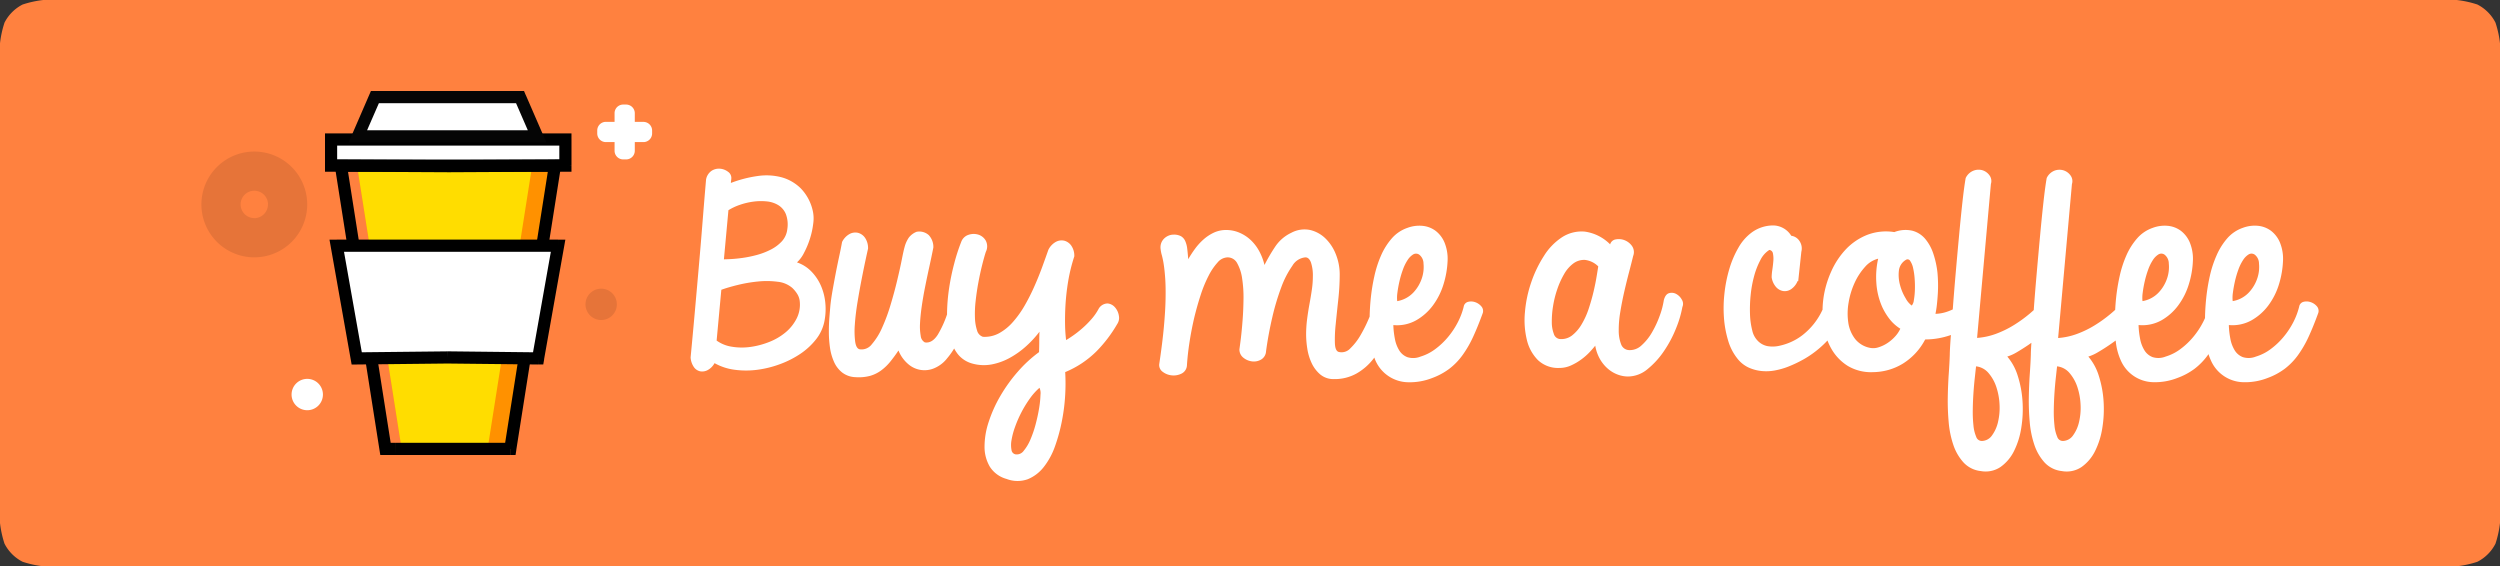 <svg xmlns="http://www.w3.org/2000/svg" width="181" height="41" viewBox="0 0 181 41">
  <rect x="0" y="0" width="181" height="41" fill="#333333" stroke="none"/>
  <g id="download-assets-sm-2" transform="translate(-8475 -1435)">
    <g id="Button">
      <g id="Rectangle">
        <path id="Path_1" data-name="Path 1" d="M0,4.8A7.453,7.453,0,0,1,.327,1.638,3,3,0,0,1,1.638.327,7.453,7.453,0,0,1,4.8,0H176.2a7.454,7.454,0,0,1,3.162.327,3,3,0,0,1,1.311,1.311A7.453,7.453,0,0,1,181,4.8V36.2a7.453,7.453,0,0,1-.327,3.162,3,3,0,0,1-1.311,1.311A7.454,7.454,0,0,1,176.2,41H4.8a7.453,7.453,0,0,1-3.162-.327A3,3,0,0,1,.327,39.362,7.453,7.453,0,0,1,0,36.2Z" transform="translate(8475 1435)" fill="#ff813f" fill-rule="evenodd"/>
      </g>
      <g id="Group">
        <g id="Combined_Shape" data-name="Combined Shape">
          <path id="Path_2" data-name="Path 2" d="M1.345.3a.628.628,0,0,0-.09.324v.627H.627A.627.627,0,0,0,0,1.882v.209a.627.627,0,0,0,.627.627h.628v.627a.627.627,0,0,0,.627.627h.209a.628.628,0,0,0,.628-.627V2.718h.626a.628.628,0,0,0,.628-.627V1.882a.628.628,0,0,0-.628-.627H2.719V.627A.628.628,0,0,0,2.091,0H1.882A.626.626,0,0,0,1.345.3Z" transform="translate(8518.24 1442.57)" fill="#fff" fill-rule="evenodd"/>
        </g>
        <g id="Logo">
          <g id="Fill_1" data-name="Fill 1">
            <path id="Path_3" data-name="Path 3" d="M6.575.04,0,0,3.229,20.512H11.1L14.324,0Z" transform="translate(8500.85 1446.99)" fill="#ff9100" fill-rule="evenodd"/>
          </g>
          <g id="Fill_2" data-name="Fill 2">
            <path id="Path_4" data-name="Path 4" d="M6.575.04,0,0,3.229,20.512H9.451L12.68,0Z" transform="translate(8500.85 1446.99)" fill="#fd0" fill-rule="evenodd"/>
          </g>
          <g id="Fill_3" data-name="Fill 3">
            <path id="Path_5" data-name="Path 5" d="M0,1.892H16.965V0H0Z" transform="translate(8498.97 1445.1)" fill="#fff" fill-rule="evenodd"/>
          </g>
          <g id="Stroke_4" data-name="Stroke 4">
            <path id="Path_6" data-name="Path 6" d="M0,1.892H-.44v.44H0Zm16.965,0v.44h.44v-.44Zm0-1.892h.44V-.44h-.44ZM0,0V-.44H-.44V0ZM0,2.332H16.965V1.451H0Zm17.406-.44V0h-.881V1.892ZM16.965-.44H0V.44H16.965ZM-.44,0V1.892H.44V0Z" transform="translate(8498.97 1445.1)"/>
          </g>
          <g id="Fill_6" data-name="Fill 6">
            <path id="Path_7" data-name="Path 7" d="M11.741,0H1.233L0,2.837H12.974Z" transform="translate(8500.91 1442.03)" fill="#fff" fill-rule="evenodd"/>
          </g>
          <g id="Group_11" data-name="Group 11">
            <g id="Stroke_7" data-name="Stroke 7">
              <path id="Path_8" data-name="Path 8" d="M11.741,0l.4-.175L12.03-.44h-.289ZM1.233,0V-.44H.944L.829-.175ZM0,2.837l-.4-.175-.268.616H0Zm12.974,0v.44h.671l-.268-.616ZM11.741-.44H7.69V.44h4.051ZM7.69-.44H5.283V.44H7.69Zm-2.407,0H1.233V.44H5.283ZM.829-.175-.4,2.662.4,3.013,1.637.175ZM0,3.278H5.283V2.4H0Zm5.283,0H7.69V2.4H5.283Zm2.407,0h5.283V2.4H7.69Zm5.687-.616L12.145-.175l-.808.351L12.57,3.013Z" transform="translate(8500.91 1442.03)" fill="#050505"/>
            </g>
            <g id="Stroke_9" data-name="Stroke 9">
              <path id="Path_9" data-name="Path 9" d="M7.749.04l0,.44h0ZM0,0,0-.44l-.518,0,.08.511ZM3.229,20.512l-.435.068.059.372h.376Zm9.04,0v.44h.376l.058-.372ZM15.5,0l.435.068.08-.511-.518,0ZM7.751-.4,0-.44,0,.44,7.747.48ZM-.435.068,2.794,20.58l.87-.137L.435-.068ZM3.229,20.952h.7v-.881h-.7Zm.7,0h7.632v-.881H3.933Zm7.632,0h.7v-.881h-.7ZM12.7,20.58,15.933.068l-.87-.137L11.834,20.443ZM15.5-.44,7.747-.4l0,.881L15.5.44Z" transform="translate(8499.68 1446.99)"/>
            </g>
          </g>
          <g id="Fill_12" data-name="Fill 12">
            <path id="Path_10" data-name="Path 10" d="M16.026,0H0L1.447,8.157l6.566-.071,6.566.071Z" transform="translate(8499.38 1452.79)" fill="#fff" fill-rule="evenodd"/>
          </g>
          <g id="Stroke_13" data-name="Stroke 13">
            <path id="Path_11" data-name="Path 11" d="M16.026,0l.434.077.092-.517h-.525ZM0,0V-.44H-.525l.092.517ZM1.447,8.157l-.434.077.065.367.373,0Zm6.566-.071,0-.44h-.01Zm6.566.071,0,.44.373,0,.065-.367Zm1.447-8.6H8.291V.44h7.735Zm-7.735,0H7.735V.44h.556Zm-.556,0H0V.44H7.735ZM-.434.077,1.013,8.234l.867-.154L.434-.077ZM1.452,8.6l6.566-.071-.01-.881-6.566.071Zm6.557-.071,6.566.071.009-.881L8.018,7.646Zm7-.292L16.46.077l-.867-.154L14.146,8.081Z" transform="translate(8499.38 1452.79)"/>
          </g>
        </g>
        <g id="Oval" opacity="0.1">
          <g id="Group_1" data-name="Group 1">
            <path id="Path_12" data-name="Path 12" d="M2.412,6.242a3.83,3.83,0,0,0,3.83-3.83H3.4a.993.993,0,0,1-.993.993Zm3.83-3.83a3.83,3.83,0,0,0-3.83-3.83V1.419a.993.993,0,0,1,.993.993Zm-3.83-3.83a3.83,3.83,0,0,0-3.83,3.83H1.419a.993.993,0,0,1,.993-.993Zm-3.83,3.83a3.83,3.83,0,0,0,3.83,3.83V3.4a.993.993,0,0,1-.993-.993Z" transform="translate(8491 1447.39)"/>
          </g>
        </g>
        <g id="Oval-2" data-name="Oval" opacity="0.1">
          <path id="Path_13" data-name="Path 13" d="M1.135,2.27A1.135,1.135,0,1,0,0,1.135,1.135,1.135,0,0,0,1.135,2.27Z" transform="translate(8517.39 1455.9)" fill-rule="evenodd"/>
        </g>
        <g id="Oval-3" data-name="Oval">
          <path id="Path_14" data-name="Path 14" d="M1.135,2.27A1.135,1.135,0,1,0,0,1.135,1.135,1.135,0,0,0,1.135,2.27Z" transform="translate(8496.11 1462.43)" fill="#fff" fill-rule="evenodd"/>
        </g>
      </g>
      <g id="Page_1" data-name="Page 1">
        <g id="Fill_4" data-name="Fill 4">
          <path id="Path_15" data-name="Path 15" d="M15.224,12.77q-.089.554-.251,1.167a7.867,7.867,0,0,1-.381,1.116,3.2,3.2,0,0,1-.486.814.617.617,0,0,1-.575.26.361.361,0,0,1-.308-.319,1.909,1.909,0,0,1,0-.705,5.317,5.317,0,0,1,.251-.948,8.381,8.381,0,0,1,.454-1.049,8.146,8.146,0,0,1,.608-1,4.393,4.393,0,0,1,.713-.8.926.926,0,0,1,.073.5A7.135,7.135,0,0,1,15.224,12.77Zm5.493-7.285a.8.8,0,0,0-.535-.285.762.762,0,0,0-.64.369,3.949,3.949,0,0,1-.535.772,6.969,6.969,0,0,1-.673.671,7.7,7.7,0,0,1-.664.52q-.316.218-.494.319A10.826,10.826,0,0,1,17.1,6.693q-.009-.621.024-1.259a16.425,16.425,0,0,1,.2-1.83,12.311,12.311,0,0,1,.446-1.813,1.283,1.283,0,0,0-.211-.764.9.9,0,0,0-.51-.369.865.865,0,0,0-.616.084,1.322,1.322,0,0,0-.543.579q-.194.554-.445,1.242t-.567,1.4a14.341,14.341,0,0,1-.7,1.385,7.284,7.284,0,0,1-.851,1.192,3.706,3.706,0,0,1-1,.814,2.179,2.179,0,0,1-1.175.26.647.647,0,0,1-.421-.453,3.247,3.247,0,0,1-.154-.923,7.991,7.991,0,0,1,.049-1.217q.073-.663.194-1.318t.267-1.242q.146-.587.275-.99a.893.893,0,0,0,0-.814.945.945,0,0,0-.534-.437,1.154,1.154,0,0,0-.713.009.835.835,0,0,0-.535.52,13.387,13.387,0,0,0-.5,1.544A16.459,16.459,0,0,0,8.71,4.066a13.789,13.789,0,0,0-.154,1.813c0,.039,0,.076,0,.115a7.566,7.566,0,0,1-.673,1.471q-.413.638-.932.554a.591.591,0,0,1-.3-.47A3.844,3.844,0,0,1,6.6,6.642q.025-.537.122-1.217t.243-1.41q.146-.731.308-1.469t.292-1.393a1.256,1.256,0,0,0-.332-.9A1.024,1.024,0,0,0,6.352.012a1.308,1.308,0,0,0-.575.437,2.211,2.211,0,0,0-.3.688q-.065.219-.194.873t-.332,1.5q-.2.848-.478,1.771a13.028,13.028,0,0,1-.616,1.67,4.76,4.76,0,0,1-.745,1.2.928.928,0,0,1-.875.369q-.259-.05-.332-.554A6.083,6.083,0,0,1,1.88,6.727q.049-.739.194-1.62t.3-1.67q.154-.789.284-1.393t.178-.806A1.315,1.315,0,0,0,2.625.457a.9.9,0,0,0-.51-.369A.865.865,0,0,0,1.5.171,1.322,1.322,0,0,0,.956.75Q.875,1.2.745,1.8T.494,3.025q-.121.63-.227,1.234T.113,5.317q-.032.352-.073.864T0,7.264A7.9,7.9,0,0,0,.081,8.4,3.846,3.846,0,0,0,.373,9.429a2.022,2.022,0,0,0,.592.772,1.665,1.665,0,0,0,.964.336,3.2,3.2,0,0,0,1.045-.092,2.5,2.5,0,0,0,.81-.395,3.609,3.609,0,0,0,.664-.638q.3-.369.591-.806a2.525,2.525,0,0,0,.713.991,1.791,1.791,0,0,0,1.912.277,2.322,2.322,0,0,0,.907-.713,5.221,5.221,0,0,0,.5-.7,3.072,3.072,0,0,0,.218.346,2.006,2.006,0,0,0,1.078.739,3.09,3.09,0,0,0,1.426.067,4.435,4.435,0,0,0,1.329-.487A6.268,6.268,0,0,0,14.3,8.279a7.565,7.565,0,0,0,.948-1.032q-.016.386-.016.73t-.016.747a9.312,9.312,0,0,0-1.531,1.41,11.214,11.214,0,0,0-1.264,1.754,9.559,9.559,0,0,0-.85,1.888,5.669,5.669,0,0,0-.3,1.788,2.821,2.821,0,0,0,.381,1.452,2.082,2.082,0,0,0,1.215.89,2.208,2.208,0,0,0,1.54.017,2.832,2.832,0,0,0,1.158-.89,5.228,5.228,0,0,0,.81-1.5,12.561,12.561,0,0,0,.5-1.838,13.6,13.6,0,0,0,.235-1.88,13.886,13.886,0,0,0,0-1.645A6.991,6.991,0,0,0,19.4,8.64a9.76,9.76,0,0,0,1.475-1.947.79.79,0,0,0,.122-.6A1.19,1.19,0,0,0,20.717,5.484Z" transform="translate(8535.01 1451.77)" fill="#fff" fill-rule="evenodd"/>
        </g>
        <g id="Fill_1-2" data-name="Fill 1">
          <path id="Path_16" data-name="Path 16" d="M7.681,10.841a3.159,3.159,0,0,1-.8,1.007,4.28,4.28,0,0,1-1.191.7,5.815,5.815,0,0,1-1.369.361,4.44,4.44,0,0,1-1.337-.017,2.52,2.52,0,0,1-1.1-.445l.34-3.676Q2.69,8.6,3.4,8.424A10.451,10.451,0,0,1,4.87,8.172,6.046,6.046,0,0,1,6.3,8.189a1.929,1.929,0,0,1,1.061.445,2.227,2.227,0,0,1,.357.436,1.217,1.217,0,0,1,.178.487A2.23,2.23,0,0,1,7.681,10.841ZM2.738,3.01a3.936,3.936,0,0,1,.818-.386,4.935,4.935,0,0,1,.98-.235,4.129,4.129,0,0,1,.98-.017,1.966,1.966,0,0,1,.843.277A1.364,1.364,0,0,1,6.9,3.3,2.139,2.139,0,0,1,7,4.387a1.549,1.549,0,0,1-.4.881,2.836,2.836,0,0,1-.81.6,5.115,5.115,0,0,1-1.013.386,8.283,8.283,0,0,1-1.029.21q-.494.067-.859.084t-.478.017ZM9.431,8.466a3.448,3.448,0,0,0-.7-1.032A2.6,2.6,0,0,0,7.7,6.787a2.337,2.337,0,0,0,.51-.688,6.189,6.189,0,0,0,.429-1.024A5.808,5.808,0,0,0,8.88,3.959a2.532,2.532,0,0,0-.049-.965,3.379,3.379,0,0,0-.867-1.578A3.184,3.184,0,0,0,6.587.626,4.325,4.325,0,0,0,4.853.534a8.864,8.864,0,0,0-1.936.5A1.012,1.012,0,0,1,2.933.853,1.145,1.145,0,0,0,2.949.66.539.539,0,0,0,2.706.224,1.1,1.1,0,0,0,2.147.005a.987.987,0,0,0-.616.143.965.965,0,0,0-.413.646Q.988,2.305.859,3.933T.583,7.224q-.146,1.662-.292,3.3T0,13.669a1.379,1.379,0,0,0,.243.705.751.751,0,0,0,.454.3.835.835,0,0,0,.543-.092,1.245,1.245,0,0,0,.494-.5,3.99,3.99,0,0,0,1.458.479,6.238,6.238,0,0,0,1.645,0,7.462,7.462,0,0,0,1.645-.411A6.858,6.858,0,0,0,7.956,13.4a4.957,4.957,0,0,0,1.118-1.033,3.07,3.07,0,0,0,.6-1.25,4.548,4.548,0,0,0,.081-1.377A4.094,4.094,0,0,0,9.431,8.466Z" transform="translate(8525 1447.21)" fill="#fff" fill-rule="evenodd"/>
        </g>
        <g id="Fill_7" data-name="Fill 7">
          <path id="Path_17" data-name="Path 17" d="M17.244,4.845q.048-.386.146-.814a6.945,6.945,0,0,1,.243-.831,3.274,3.274,0,0,1,.34-.7,1.3,1.3,0,0,1,.413-.42.4.4,0,0,1,.446.025.819.819,0,0,1,.3.638,2.538,2.538,0,0,1-.113,1.041,2.773,2.773,0,0,1-.608,1.041,2.1,2.1,0,0,1-1.183.638A2.467,2.467,0,0,1,17.244,4.845Zm5.615.688a.89.89,0,0,0-.51-.017.428.428,0,0,0-.308.353,5.14,5.14,0,0,1-.413,1.1,5.8,5.8,0,0,1-.7,1.066,5.284,5.284,0,0,1-.932.89,3.454,3.454,0,0,1-1.086.554,1.412,1.412,0,0,1-.94.042,1.187,1.187,0,0,1-.592-.487,2.419,2.419,0,0,1-.316-.831,6.073,6.073,0,0,1-.114-1.007A2.827,2.827,0,0,0,18.6,6.85a3.928,3.928,0,0,0,1.223-1.091,5.024,5.024,0,0,0,.761-1.528,6.63,6.63,0,0,0,.292-1.687,3.114,3.114,0,0,0-.227-1.334,2.059,2.059,0,0,0-.656-.848A1.87,1.87,0,0,0,19.043.01a2.461,2.461,0,0,0-1.086.151,2.636,2.636,0,0,0-1.126.764,4.784,4.784,0,0,0-.77,1.225,7.964,7.964,0,0,0-.486,1.5,14.009,14.009,0,0,0-.259,1.587c-.049.467-.075.914-.084,1.345l-.07.166a10.187,10.187,0,0,1-.583,1.167,4.292,4.292,0,0,1-.737.957A.856.856,0,0,1,13,9.142q-.259-.067-.283-.621a9.956,9.956,0,0,1,.057-1.377q.081-.822.186-1.78a16.766,16.766,0,0,0,.105-1.83,3.918,3.918,0,0,0-.275-1.452A3.245,3.245,0,0,0,12.035.925a2.362,2.362,0,0,0-1.11-.613,2.008,2.008,0,0,0-1.361.2,2.871,2.871,0,0,0-1.159.99,12.45,12.45,0,0,0-.786,1.343,4.1,4.1,0,0,0-.381-1,3.207,3.207,0,0,0-.616-.806A2.772,2.772,0,0,0,5.8.505,2.423,2.423,0,0,0,4.848.312a2.1,2.1,0,0,0-.9.193A3.12,3.12,0,0,0,3.2,1a4.289,4.289,0,0,0-.616.68,7.928,7.928,0,0,0-.486.747q-.033-.436-.073-.764a1.866,1.866,0,0,0-.146-.554.766.766,0,0,0-.3-.344A1.073,1.073,0,0,0,1.024.648.908.908,0,0,0,.668.723a1.015,1.015,0,0,0-.316.21.889.889,0,0,0-.211.327A.915.915,0,0,0,.1,1.706,2.506,2.506,0,0,0,.19,2.15a6.083,6.083,0,0,1,.138.68q.064.42.105,1.016T.457,5.306Q.441,6.171.335,7.329T0,10.015a.6.6,0,0,0,.259.571,1.28,1.28,0,0,0,.664.252,1.281,1.281,0,0,0,.7-.134.7.7,0,0,0,.381-.588q.049-.789.186-1.679t.34-1.762Q2.742,5.8,3,5.012a9.215,9.215,0,0,1,.575-1.393,4.337,4.337,0,0,1,.656-.965.984.984,0,0,1,.713-.361.781.781,0,0,1,.7.428,3.148,3.148,0,0,1,.356,1.1,8.966,8.966,0,0,1,.1,1.469q-.009.8-.065,1.536T5.91,8.143q-.073.579-.105.8a.743.743,0,0,0,.283.613,1.231,1.231,0,0,0,.632.269,1.038,1.038,0,0,0,.656-.134.735.735,0,0,0,.356-.6q.162-1.208.445-2.425a17.286,17.286,0,0,1,.648-2.182,6.727,6.727,0,0,1,.81-1.578,1.22,1.22,0,0,1,.948-.613q.259,0,.4.369a2.972,2.972,0,0,1,.138,1.007,6.638,6.638,0,0,1-.073.965q-.073.5-.17,1.024t-.17,1.083A8.9,8.9,0,0,0,10.633,7.9a6.816,6.816,0,0,0,.081.974,3.829,3.829,0,0,0,.308,1.049,2.434,2.434,0,0,0,.624.839,1.49,1.49,0,0,0,1.012.344,3.219,3.219,0,0,0,1.637-.411A4.142,4.142,0,0,0,15.519,9.62c.018-.023.034-.048.051-.071.026.065.049.135.078.2a2.625,2.625,0,0,0,2.358,1.586,4.466,4.466,0,0,0,1.766-.311,4.831,4.831,0,0,0,1.239-.672,4.728,4.728,0,0,0,.948-.982,7.868,7.868,0,0,0,.77-1.334q.348-.756.7-1.729a.506.506,0,0,0-.121-.478A1,1,0,0,0,22.859,5.533Z" transform="translate(8558.93 1451.34)" fill="#fff" fill-rule="evenodd"/>
        </g>
        <g id="Fill_9" data-name="Fill 9">
          <path id="Path_18" data-name="Path 18" d="M5.218,3.24q-.081.5-.219,1.091T4.651,5.565a5.676,5.676,0,0,1-.518,1.15,2.852,2.852,0,0,1-.7.814,1.258,1.258,0,0,1-.916.252.516.516,0,0,1-.4-.369,2.375,2.375,0,0,1-.146-.856,6.738,6.738,0,0,1,.089-1.141,7.249,7.249,0,0,1,.3-1.217,6.124,6.124,0,0,1,.494-1.1,2.482,2.482,0,0,1,.673-.781,1.3,1.3,0,0,1,.834-.26,1.626,1.626,0,0,1,.972.47Q5.3,2.745,5.218,3.24Zm5.761,1.284a.674.674,0,0,0-.518-.059q-.267.075-.381.512a5.725,5.725,0,0,1-.291,1.108,7.2,7.2,0,0,1-.559,1.209,3.785,3.785,0,0,1-.762.949,1.227,1.227,0,0,1-.915.344.634.634,0,0,1-.567-.428,2.712,2.712,0,0,1-.17-.991,7.792,7.792,0,0,1,.113-1.343q.122-.747.292-1.486t.349-1.418q.178-.68.292-1.15a.774.774,0,0,0-.081-.714,1.178,1.178,0,0,0-.526-.42,1.147,1.147,0,0,0-.64-.067.5.5,0,0,0-.421.361A3.2,3.2,0,0,0,4.352.008a2.607,2.607,0,0,0-1.629.4A4.371,4.371,0,0,0,1.4,1.771,8.722,8.722,0,0,0,.471,3.71,8.865,8.865,0,0,0,.025,5.85,6.068,6.068,0,0,0,.163,7.839a3.077,3.077,0,0,0,.8,1.469,2.121,2.121,0,0,0,1.564.571,2.01,2.01,0,0,0,.843-.185,4.148,4.148,0,0,0,.745-.437,4.434,4.434,0,0,0,.6-.529q.259-.277.4-.462a2.976,2.976,0,0,0,.373,1.024,2.687,2.687,0,0,0,.591.688,2.309,2.309,0,0,0,.7.395,2.157,2.157,0,0,0,.7.126,2.228,2.228,0,0,0,1.426-.537A5.976,5.976,0,0,0,10.1,8.645,8.5,8.5,0,0,0,10.971,7a7.831,7.831,0,0,0,.454-1.536.563.563,0,0,0-.04-.529A1.007,1.007,0,0,0,10.979,4.524Z" transform="translate(8585.38 1451.76)" fill="#fff" fill-rule="evenodd"/>
        </g>
        <g id="Group_13" data-name="Group 13">
          <g id="Fill_11" data-name="Fill 11">
            <path id="Path_19" data-name="Path 19" d="M25.733,18.26a2.647,2.647,0,0,1-.429.965.924.924,0,0,1-.729.411.427.427,0,0,1-.421-.3,2.736,2.736,0,0,1-.2-.822,8.97,8.97,0,0,1-.049-1.125q.008-.621.049-1.225t.1-1.125q.056-.521.089-.806a1.383,1.383,0,0,1,.915.5,3,3,0,0,1,.559,1.016,4.739,4.739,0,0,1,.227,1.267A4.438,4.438,0,0,1,25.733,18.26Zm-5.866,0a2.647,2.647,0,0,1-.429.965.924.924,0,0,1-.729.411.427.427,0,0,1-.421-.3,2.73,2.73,0,0,1-.2-.822,8.95,8.95,0,0,1-.049-1.125q.008-.621.049-1.225t.1-1.125q.056-.521.089-.806a1.383,1.383,0,0,1,.915.5,3,3,0,0,1,.559,1.016,4.739,4.739,0,0,1,.227,1.267A4.438,4.438,0,0,1,19.866,18.26Zm-6.02-9.535a5.207,5.207,0,0,1-.073.713.722.722,0,0,1-.154.395,1.552,1.552,0,0,1-.438-.52,3.636,3.636,0,0,1-.405-.949,2.745,2.745,0,0,1-.089-1.041,1.039,1.039,0,0,1,.51-.8.214.214,0,0,1,.308.076,1.449,1.449,0,0,1,.211.512,4.887,4.887,0,0,1,.113.772A7.427,7.427,0,0,1,13.847,8.725Zm-1.434,3.349a2.9,2.9,0,0,1-.559.478,2.519,2.519,0,0,1-.632.3,1.193,1.193,0,0,1-.583.05A1.817,1.817,0,0,1,9.52,12.25a2.532,2.532,0,0,1-.494-1.183A4.531,4.531,0,0,1,9.05,9.615,5.572,5.572,0,0,1,9.488,8.18a4.463,4.463,0,0,1,.745-1.141,1.857,1.857,0,0,1,.956-.6,6.029,6.029,0,0,0-.13,1.771,5.107,5.107,0,0,0,.421,1.721,4.534,4.534,0,0,0,.543.89,2.988,2.988,0,0,0,.77.688A2.2,2.2,0,0,1,12.413,12.074Zm17.93-3.181q.048-.386.146-.814a7.028,7.028,0,0,1,.243-.831,3.274,3.274,0,0,1,.34-.7,1.3,1.3,0,0,1,.413-.42.4.4,0,0,1,.446.025.819.819,0,0,1,.3.638,2.537,2.537,0,0,1-.113,1.041,2.772,2.772,0,0,1-.608,1.041,2.094,2.094,0,0,1-1.183.638A2.463,2.463,0,0,1,30.343,8.893Zm6.53,0q.049-.386.146-.814a7.028,7.028,0,0,1,.243-.831,3.274,3.274,0,0,1,.34-.7,1.3,1.3,0,0,1,.413-.42.4.4,0,0,1,.446.025.819.819,0,0,1,.3.638,2.533,2.533,0,0,1-.113,1.041,2.772,2.772,0,0,1-.608,1.041,2.094,2.094,0,0,1-1.183.638A2.473,2.473,0,0,1,36.873,8.893Zm6.069.982a1,1,0,0,0-.454-.294.889.889,0,0,0-.511-.017.428.428,0,0,0-.308.352,5.12,5.12,0,0,1-.413,1.1,5.773,5.773,0,0,1-.7,1.066,5.29,5.29,0,0,1-.932.89,3.453,3.453,0,0,1-1.086.554,1.411,1.411,0,0,1-.94.042,1.188,1.188,0,0,1-.591-.487,2.423,2.423,0,0,1-.316-.831,6.09,6.09,0,0,1-.113-1.007,2.826,2.826,0,0,0,1.645-.344A3.931,3.931,0,0,0,39.45,9.808a5.016,5.016,0,0,0,.761-1.527A6.64,6.64,0,0,0,40.5,6.593a3.12,3.12,0,0,0-.227-1.335,2.058,2.058,0,0,0-.656-.848,1.87,1.87,0,0,0-.948-.353,2.464,2.464,0,0,0-1.086.151,2.64,2.64,0,0,0-1.126.764A4.8,4.8,0,0,0,35.69,6.2,7.959,7.959,0,0,0,35.2,7.7a13.937,13.937,0,0,0-.259,1.586q-.079.757-.088,1.451c-.041.092-.084.185-.132.278a5.773,5.773,0,0,1-.7,1.066,5.276,5.276,0,0,1-.932.89,3.448,3.448,0,0,1-1.086.554,1.411,1.411,0,0,1-.94.042,1.188,1.188,0,0,1-.591-.487,2.419,2.419,0,0,1-.316-.831,6.069,6.069,0,0,1-.114-1.007A2.827,2.827,0,0,0,31.7,10.9a3.931,3.931,0,0,0,1.223-1.091,5.015,5.015,0,0,0,.761-1.527,6.631,6.631,0,0,0,.292-1.687,3.117,3.117,0,0,0-.227-1.335,2.06,2.06,0,0,0-.656-.848,1.87,1.87,0,0,0-.948-.353,2.463,2.463,0,0,0-1.086.151,2.64,2.64,0,0,0-1.126.764A4.794,4.794,0,0,0,29.16,6.2a7.959,7.959,0,0,0-.486,1.5,13.984,13.984,0,0,0-.259,1.586c-.031.293-.051.578-.066.857-.1.092-.206.185-.315.276a9.712,9.712,0,0,1-1.175.848,7.149,7.149,0,0,1-1.28.621,4.979,4.979,0,0,1-1.361.294l1-11.146a.694.694,0,0,0-.1-.621.985.985,0,0,0-.5-.369,1.019,1.019,0,0,0-.656.017A1.054,1.054,0,0,0,23.391.6q-.113.638-.235,1.746t-.243,2.417q-.121,1.309-.243,2.7t-.211,2.6c0,.036,0,.068-.008.1-.094.083-.186.167-.284.249a9.721,9.721,0,0,1-1.175.848,7.144,7.144,0,0,1-1.28.621,4.982,4.982,0,0,1-1.361.294l1-11.146a.693.693,0,0,0-.1-.621.987.987,0,0,0-.5-.369A1.018,1.018,0,0,0,18.1.063,1.054,1.054,0,0,0,17.525.6q-.113.638-.235,1.746t-.243,2.417q-.122,1.309-.243,2.7t-.211,2.6c0,.016,0,.031,0,.047a3.791,3.791,0,0,1-.556.213,2.842,2.842,0,0,1-.7.109,6.778,6.778,0,0,0,.105-.672q.04-.369.065-.772t.016-.806q-.009-.4-.041-.739a6.552,6.552,0,0,0-.3-1.368A3.262,3.262,0,0,0,14.592,5a1.823,1.823,0,0,0-.932-.587,2.242,2.242,0,0,0-1.3.1,3.809,3.809,0,0,0-1.985.21A4.332,4.332,0,0,0,8.84,5.771a5.73,5.73,0,0,0-1.061,1.62A7.146,7.146,0,0,0,7.227,9.3a7.026,7.026,0,0,0-.064.829A4.927,4.927,0,0,1,5.72,11.965a4.019,4.019,0,0,1-.915.537,4.276,4.276,0,0,1-.81.252,2.2,2.2,0,0,1-.81.017,1.329,1.329,0,0,1-.713-.386,1.523,1.523,0,0,1-.4-.755,5.412,5.412,0,0,1-.162-1.183,10.11,10.11,0,0,1,.049-1.385,8.256,8.256,0,0,1,.251-1.368,5.546,5.546,0,0,1,.454-1.159,1.8,1.8,0,0,1,.648-.73.3.3,0,0,1,.259.26A1.883,1.883,0,0,1,3.6,6.6q-.024.311-.073.638a3.832,3.832,0,0,0-.049.546,1.36,1.36,0,0,0,.316.705.886.886,0,0,0,.527.294.817.817,0,0,0,.575-.143,1.305,1.305,0,0,0,.462-.588A.064.064,0,0,0,5.4,8.07l.227-2.132a.954.954,0,0,0-.13-.772.837.837,0,0,0-.6-.386A1.563,1.563,0,0,0,3.63,4.033a2.63,2.63,0,0,0-1.645.546A3.509,3.509,0,0,0,1.07,5.645,6.984,6.984,0,0,0,.422,7.155,9.914,9.914,0,0,0,.065,8.91a9.565,9.565,0,0,0-.041,1.8,7.55,7.55,0,0,0,.3,1.645,3.763,3.763,0,0,0,.656,1.293,2.218,2.218,0,0,0,.81.663,2.956,2.956,0,0,0,.948.26,3.4,3.4,0,0,0,.981-.042,5.318,5.318,0,0,0,.923-.26,9.009,9.009,0,0,0,1.167-.554A7.173,7.173,0,0,0,6.96,12.9a6.842,6.842,0,0,0,.559-.537,4.366,4.366,0,0,0,.283.6A3.507,3.507,0,0,0,8.986,14.2a3.271,3.271,0,0,0,1.831.453,4.219,4.219,0,0,0,2.155-.613,4.507,4.507,0,0,0,1.621-1.754,5.592,5.592,0,0,0,1.862-.322c0,.068-.01.139-.015.2q-.064.89-.065,1.209-.016.554-.073,1.368t-.073,1.712a17.089,17.089,0,0,0,.065,1.813,6.929,6.929,0,0,0,.34,1.662,3.579,3.579,0,0,0,.737,1.267,1.991,1.991,0,0,0,1.256.621,1.926,1.926,0,0,0,1.426-.3,3.083,3.083,0,0,0,.972-1.15,5.688,5.688,0,0,0,.526-1.687,8.5,8.5,0,0,0,.089-1.922,7.585,7.585,0,0,0-.34-1.821,3.942,3.942,0,0,0-.762-1.411,3.191,3.191,0,0,0,.7-.319q.4-.235.835-.529c.07-.048.14-.1.21-.148-.026.4-.04.679-.04.845q-.016.554-.073,1.368t-.073,1.712a17.063,17.063,0,0,0,.065,1.813,6.944,6.944,0,0,0,.34,1.662,3.585,3.585,0,0,0,.737,1.267,1.991,1.991,0,0,0,1.256.621,1.926,1.926,0,0,0,1.426-.3,3.08,3.08,0,0,0,.972-1.15,5.685,5.685,0,0,0,.527-1.687,8.5,8.5,0,0,0,.089-1.922,7.6,7.6,0,0,0-.34-1.821,3.94,3.94,0,0,0-.762-1.411,3.187,3.187,0,0,0,.7-.319q.405-.235.835-.529.223-.153.444-.315a4.4,4.4,0,0,0,.366,1.431A2.624,2.624,0,0,0,31.1,15.381a4.462,4.462,0,0,0,1.766-.311A4.821,4.821,0,0,0,34.11,14.4a4.741,4.741,0,0,0,.948-.982c.016-.022.032-.047.047-.069a3.6,3.6,0,0,0,.171.447,2.624,2.624,0,0,0,2.358,1.586A4.462,4.462,0,0,0,39.4,15.07a4.819,4.819,0,0,0,1.24-.671,4.741,4.741,0,0,0,.948-.982,7.893,7.893,0,0,0,.77-1.335q.348-.756.7-1.729A.505.505,0,0,0,42.942,9.875Z" transform="translate(8599.79 1447.29)" fill="#fff" fill-rule="evenodd"/>
          </g>
        </g>
      </g>
    </g>
  </g>
</svg>
